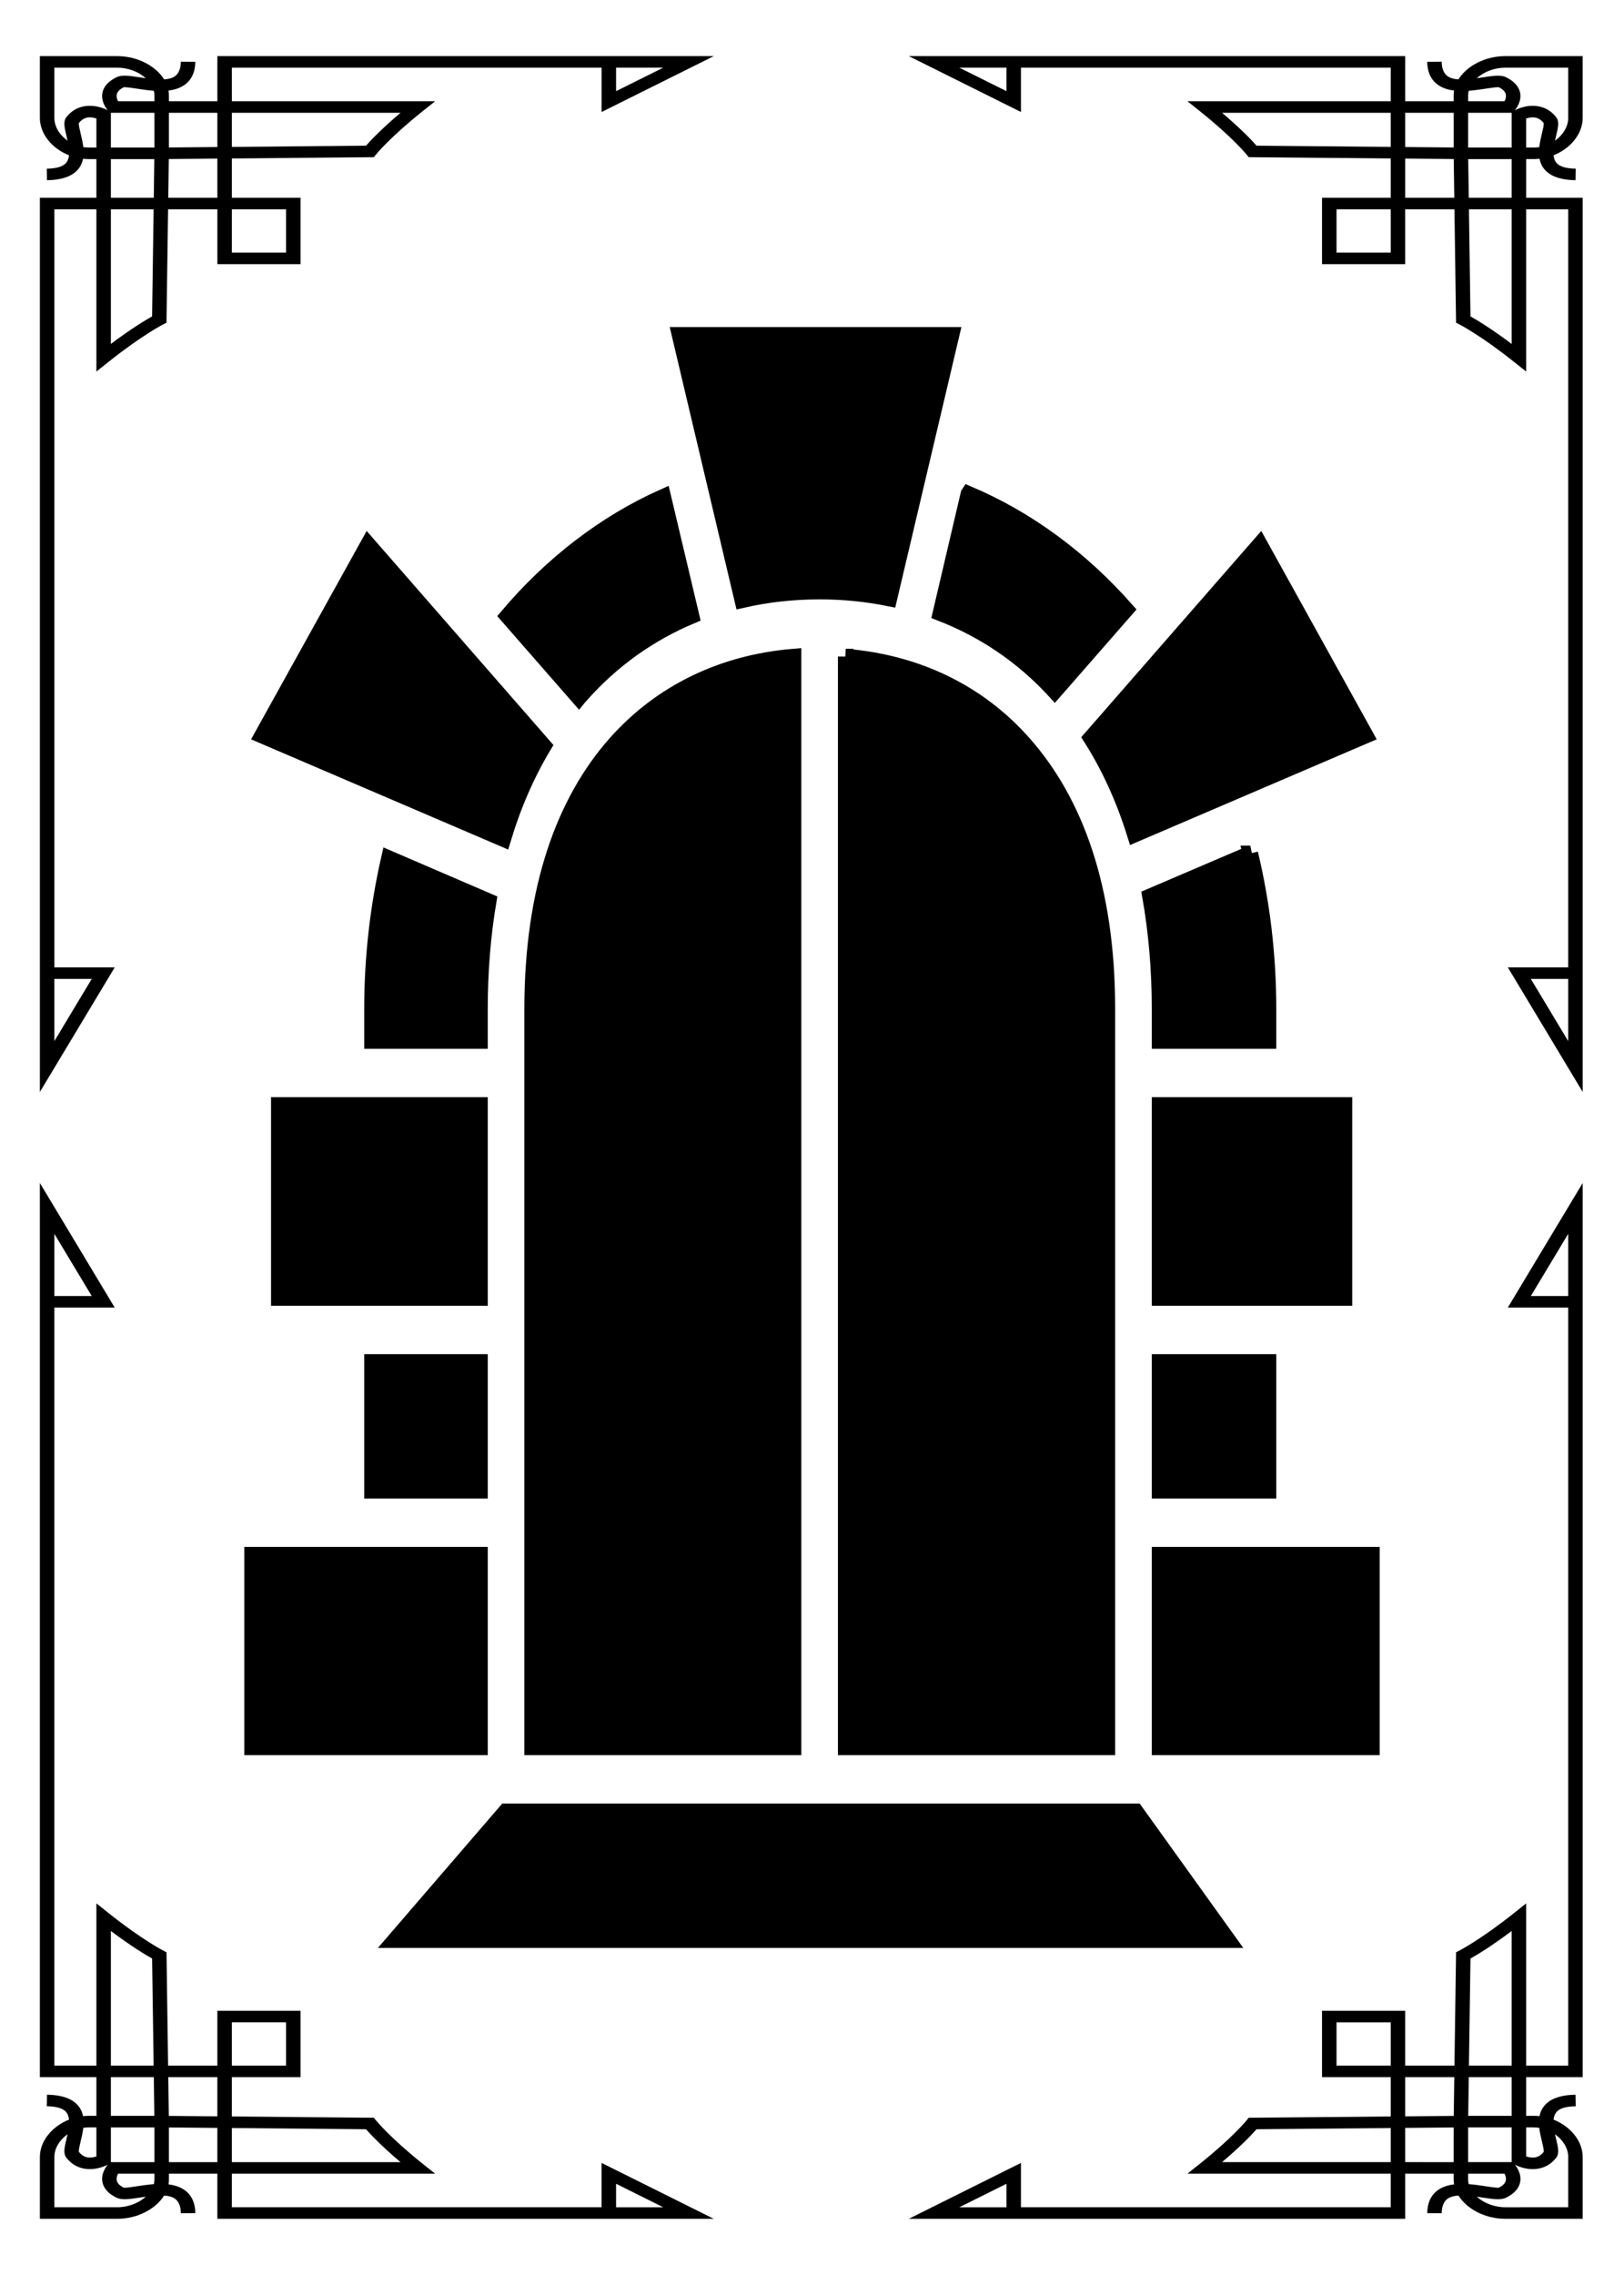 <?xml version="1.0" encoding="UTF-8" standalone="no"?>
<svg
   version="1.1"
   id="Layer_1"
   x="0px"
   y="0px"
   width="300"
   height="420"
   viewBox="0 0 300 420"
   enable-background="new 0 0 1400 980"
   xml:space="preserve"
   sodipodi:docname="pokerDoorBack.svg"
   inkscape:version="1.1.1 (3bf5ae0d25, 2021-09-20)"
   xmlns:inkscape="http://www.inkscape.org/namespaces/inkscape"
   xmlns:sodipodi="http://sodipodi.sourceforge.net/DTD/sodipodi-0.dtd"
   xmlns="http://www.w3.org/2000/svg"
   xmlns:svg="http://www.w3.org/2000/svg">
  <defs
   id="defs964">
    
  </defs>
  <sodipodi:namedview
   id="namedview962"
   pagecolor="#ffffff"
   bordercolor="#666666"
   borderopacity="1.0"
   inkscape:pageshadow="2"
   inkscape:pageopacity="0.0"
   inkscape:pagecheckerboard="0"
   showgrid="false"
   width="1399px"
   inkscape:zoom="0.8255102"
   inkscape:cx="493.63412"
   inkscape:cy="199.27071"
   inkscape:window-width="1920"
   inkscape:window-height="1017"
   inkscape:window-x="-8"
   inkscape:window-y="-8"
   inkscape:window-maximized="1"
   inkscape:current-layer="Layer_1" />
  <g
   id="g959"
   transform="matrix(1.398,0,0,1.115,-1508.088,-117.238)">
      <g
   id="g935">
        <g
   id="g903">
          <g
   id="g897">
            <path
   d="M 1084.016,285.948 V 137.892 h 23.453 v -23.453 h 65.596 l -14.822,9.25 v -7.336 h -48.86 v 21.539 h 9.076 v 10.99 h -10.989 v -9.077 h -21.54 v 125.51 h 7.978 z m 1.913,-18.719 v 10.302 l 4.94,-10.302 z m 23.453,-120.261 h 7.163 v -7.163 h -7.163 z m 50.773,-30.615 v 3.887 l 6.228,-3.887 z"
   id="path895" />
          </g>
          <g
   id="g901">
            <path
   d="M 1091.485,166.668 V 131.49 h -0.989 c -0.262,0 -0.521,-0.02 -0.777,-0.054 -0.115,0.73 -0.37,1.422 -0.847,2.008 -0.812,0.998 -2.128,1.515 -3.915,1.541 l -0.026,-1.913 c 1.192,-0.018 2.021,-0.299 2.457,-0.837 0.292,-0.356 0.432,-0.835 0.479,-1.377 -2.228,-1.104 -3.852,-3.526 -3.852,-6.187 V 114.44 h 10.23 c 2.66,0 5.082,1.626 6.188,3.853 0.542,-0.047 1.019,-0.188 1.378,-0.479 0.535,-0.437 0.817,-1.264 0.836,-2.458 l 1.913,0.027 c -0.027,1.786 -0.544,3.103 -1.543,3.914 -0.585,0.479 -1.276,0.733 -2.008,0.847 0.036,0.256 0.054,0.516 0.054,0.777 v 0.989 h 35.182 l -1.636,1.633 c -4.337,4.337 -6.164,7.165 -6.183,7.193 l -0.277,0.434 -0.518,0.007 -26.579,0.303 -0.308,27.095 -0.436,0.279 c -0.027,0.018 -2.855,1.846 -7.192,6.183 z m 1.913,-35.178 v 30.604 c 2.697,-2.546 4.626,-3.983 5.446,-4.56 l 0.296,-26.045 h -5.742 z m 0,-1.914 h 5.753 v -5.753 h -5.753 z m -3.645,-0.075 c 0.244,0.049 0.492,0.075 0.743,0.075 h 0.989 v -4.808 c -0.308,-0.129 -0.75,-0.251 -1.188,-0.158 -0.429,0.094 -0.799,0.391 -1.127,0.908 -0.047,0.28 0.115,1.127 0.235,1.752 0.129,0.679 0.278,1.446 0.348,2.231 z m 11.311,-5.678 v 5.742 l 26.047,-0.296 c 0.576,-0.82 2.013,-2.748 4.561,-5.446 z m -15.135,-7.47 v 8.317 c 0,1.458 0.702,2.841 1.746,3.767 -0.048,-0.276 -0.1,-0.546 -0.149,-0.807 -0.262,-1.367 -0.449,-2.356 -0.016,-3.065 0.619,-1.008 1.428,-1.624 2.408,-1.829 1.545,-0.322 2.873,0.539 3.061,0.668 -0.129,-0.189 -0.989,-1.516 -0.666,-3.062 0.203,-0.979 0.819,-1.788 1.829,-2.407 0.709,-0.436 1.696,-0.247 3.065,0.015 0.26,0.05 0.53,0.101 0.807,0.149 -0.924,-1.045 -2.309,-1.747 -3.768,-1.747 h -8.317 z m 8.416,5.556 h 4.807 v -0.989 c 0,-0.25 -0.024,-0.499 -0.074,-0.744 -0.786,-0.07 -1.552,-0.217 -2.229,-0.347 -0.626,-0.119 -1.473,-0.283 -1.753,-0.234 -0.521,0.33 -0.817,0.703 -0.91,1.137 -0.092,0.432 0.031,0.87 0.159,1.177 z"
   id="path899" />
          </g>
        </g>
        <g
   id="g913">
          <g
   id="g907">
            <path
   d="m 1277.987,265.315 h 7.98 v -125.51 h -21.542 v 9.077 h -10.989 v -10.99 h 9.078 v -21.539 h -48.862 v 7.336 l -14.82,-9.25 h 65.596 v 23.453 h 23.453 v 148.056 z m 3.04,1.914 4.94,10.302 v -10.302 z m -18.512,-127.424 h -7.163 v 7.163 h 7.163 z m -57.003,-23.452 6.228,3.887 v -3.887 z"
   id="path905" />
          </g>
          <g
   id="g911">
            <path
   d="m 1278.775,165.036 c -4.337,-4.337 -7.162,-6.165 -7.191,-6.183 l -0.437,-0.279 -0.307,-27.095 -26.577,-0.303 -0.518,-0.007 -0.277,-0.434 c -0.021,-0.028 -1.848,-2.856 -6.185,-7.193 l -1.634,-1.633 h 35.179 v -0.989 c 0,-0.261 0.019,-0.521 0.055,-0.777 -0.729,-0.114 -1.423,-0.369 -2.009,-0.847 -0.996,-0.811 -1.516,-2.128 -1.54,-3.914 l 1.913,-0.027 c 0.018,1.194 0.298,2.021 0.836,2.458 0.356,0.292 0.836,0.432 1.378,0.479 1.104,-2.227 3.525,-3.853 6.187,-3.853 h 10.23 v 10.231 c 0,2.661 -1.624,5.083 -3.852,6.187 0.048,0.542 0.188,1.021 0.479,1.377 0.438,0.538 1.266,0.819 2.46,0.837 l -0.029,1.913 c -1.786,-0.026 -3.102,-0.543 -3.914,-1.541 -0.477,-0.586 -0.732,-1.278 -0.845,-2.008 -0.258,0.035 -0.518,0.054 -0.779,0.054 h -0.987 v 35.178 z m -6.021,-33.546 0.298,26.045 c 0.82,0.576 2.747,2.013 5.444,4.56 V 131.49 Z m 5.742,-7.667 h -5.754 v 5.753 h 5.754 z m 3.993,3.448 c 0.12,-0.625 0.282,-1.472 0.234,-1.752 -0.327,-0.517 -0.695,-0.814 -1.127,-0.908 -0.436,-0.093 -0.878,0.029 -1.186,0.158 v 4.808 h 0.987 c 0.25,0 0.499,-0.026 0.745,-0.075 0.072,-0.786 0.218,-1.553 0.347,-2.231 z m -42.264,-3.448 c 2.548,2.698 3.984,4.625 4.561,5.446 l 26.044,0.296 v -5.742 z m 37.423,-7.47 c -1.457,0 -2.842,0.701 -3.766,1.747 0.275,-0.048 0.545,-0.1 0.807,-0.149 1.366,-0.262 2.355,-0.451 3.065,-0.015 1.007,0.619 1.624,1.428 1.827,2.407 0.323,1.546 -0.535,2.872 -0.666,3.062 0.189,-0.13 1.516,-0.991 3.061,-0.668 0.98,0.205 1.789,0.821 2.408,1.829 0.436,0.709 0.246,1.698 -0.017,3.065 -0.05,0.261 -0.099,0.531 -0.148,0.807 1.046,-0.925 1.748,-2.309 1.748,-3.767 v -8.317 h -8.319 z m 0.061,4.379 c -0.09,-0.435 -0.388,-0.808 -0.907,-1.137 -0.28,-0.048 -1.13,0.115 -1.753,0.234 -0.678,0.129 -1.445,0.276 -2.229,0.347 -0.052,0.245 -0.077,0.494 -0.077,0.744 v 0.989 h 4.807 c 0.128,-0.307 0.25,-0.745 0.159,-1.177 z"
   id="path909" />
          </g>
        </g>
        <g
   id="g923">
          <g
   id="g917">
            <path
   d="m 1287.881,301.019 v 148.052 h -23.453 v 23.453 h -65.596 l 14.82,-9.25 v 7.336 h 48.862 v -21.54 h -9.078 v -10.989 h 10.991 v 9.076 h 21.54 V 321.649 h -7.98 z m -1.913,18.717 v -10.301 l -4.94,10.301 z m -23.453,120.259 h -7.163 v 7.163 h 7.163 z m -50.776,30.615 v -3.886 l -6.228,3.886 z"
   id="path915" />
          </g>
          <g
   id="g921">
            <path
   d="m 1280.411,420.295 v 35.178 h 0.987 c 0.262,0 0.521,0.019 0.779,0.054 0.112,-0.73 0.368,-1.422 0.847,-2.008 0.811,-0.998 2.128,-1.516 3.915,-1.542 l 0.026,1.915 c -1.192,0.017 -2.021,0.298 -2.46,0.835 -0.289,0.357 -0.431,0.835 -0.477,1.376 2.226,1.106 3.852,3.527 3.852,6.189 v 10.23 l -10.23,0.001 c -2.663,0 -5.084,-1.626 -6.188,-3.852 -0.542,0.048 -1.021,0.188 -1.378,0.478 -0.538,0.438 -0.818,1.266 -0.836,2.46 l -1.913,-0.028 c 0.027,-1.786 0.544,-3.103 1.54,-3.913 0.586,-0.478 1.279,-0.733 2.009,-0.847 -0.036,-0.255 -0.055,-0.515 -0.055,-0.777 v -0.989 h -35.179 l 1.634,-1.632 c 4.337,-4.338 6.164,-7.166 6.185,-7.194 l 0.277,-0.434 0.518,-0.008 26.577,-0.302 0.307,-27.095 0.438,-0.279 c 0.027,-0.019 2.853,-1.845 7.192,-6.183 z m -1.915,35.178 v -30.604 c -2.697,2.547 -4.624,3.983 -5.444,4.56 l -0.298,26.045 h 5.742 z m 0,1.913 h -5.754 v 5.754 h 5.754 z m 3.648,0.076 c -0.244,-0.05 -0.492,-0.076 -0.745,-0.076 h -0.987 v 4.809 c 0.308,0.127 0.75,0.25 1.186,0.155 0.432,-0.093 0.802,-0.39 1.127,-0.907 0.048,-0.279 -0.114,-1.127 -0.232,-1.752 -0.133,-0.676 -0.279,-1.444 -0.349,-2.229 z m -11.315,5.679 v -5.743 l -26.044,0.297 c -0.576,0.82 -2.013,2.747 -4.561,5.446 z m 15.139,7.468 v -8.317 c 0,-1.457 -0.702,-2.842 -1.748,-3.767 0.05,0.277 0.102,0.547 0.151,0.807 0.26,1.368 0.449,2.357 0.014,3.066 -0.619,1.009 -1.428,1.623 -2.406,1.828 -1.545,0.324 -2.873,-0.537 -3.063,-0.667 0.131,0.19 0.989,1.516 0.668,3.062 -0.205,0.979 -0.819,1.788 -1.829,2.405 -0.71,0.436 -1.699,0.248 -3.065,-0.013 -0.26,-0.05 -0.531,-0.103 -0.807,-0.15 0.924,1.043 2.309,1.747 3.768,1.747 z m -8.416,-5.555 h -4.81 v 0.989 c 0,0.251 0.027,0.5 0.077,0.743 0.784,0.071 1.552,0.218 2.229,0.347 0.625,0.121 1.473,0.285 1.753,0.235 0.52,-0.33 0.817,-0.703 0.907,-1.139 0.092,-0.43 -0.03,-0.87 -0.156,-1.175 z"
   id="path919" />
          </g>
        </g>
        <g
   id="g933">
          <g
   id="g927">
            <path
   d="m 1093.906,321.649 h -7.978 v 125.508 h 21.54 v -9.076 h 10.989 v 10.989 h -9.076 v 21.54 h 48.86 v -7.336 l 14.822,9.25 h -65.596 v -23.453 h -23.453 V 301.019 Z m -3.037,-1.913 -4.94,-10.301 v 10.301 z m 18.513,127.421 h 7.163 v -7.163 h -7.163 z m 57.001,23.453 -6.228,-3.886 v 3.886 z"
   id="path925" />
          </g>
          <g
   id="g931">
            <path
   d="m 1093.118,421.928 c 4.337,4.338 7.165,6.164 7.192,6.183 l 0.436,0.279 0.308,27.095 26.579,0.302 0.518,0.008 0.277,0.434 c 0.019,0.028 1.846,2.856 6.183,7.194 l 1.636,1.632 h -35.182 v 0.989 c 0,0.262 -0.018,0.522 -0.052,0.777 0.729,0.114 1.421,0.369 2.009,0.847 0.996,0.811 1.513,2.127 1.54,3.913 l -1.913,0.028 c -0.019,-1.194 -0.301,-2.021 -0.836,-2.46 -0.359,-0.29 -0.836,-0.429 -1.378,-0.478 -1.106,2.226 -3.526,3.852 -6.188,3.852 l -10.23,-0.001 v -10.23 c 0,-2.662 1.626,-5.083 3.852,-6.189 -0.048,-0.541 -0.188,-1.019 -0.477,-1.376 -0.438,-0.538 -1.266,-0.818 -2.46,-0.835 l 0.029,-1.915 c 1.784,0.026 3.101,0.544 3.912,1.542 0.477,0.586 0.731,1.277 0.847,2.008 0.258,-0.035 0.516,-0.054 0.779,-0.054 h 0.987 v -35.178 z m 6.025,33.545 -0.298,-26.045 c -0.82,-0.576 -2.747,-2.013 -5.446,-4.56 v 30.604 h 5.744 z m -5.745,7.668 h 5.753 v -5.754 h -5.753 z m -3.993,-3.45 c -0.12,0.625 -0.28,1.473 -0.233,1.752 0.326,0.517 0.696,0.814 1.125,0.907 0.438,0.095 0.881,-0.027 1.188,-0.155 v -4.809 h -0.987 c -0.253,0 -0.501,0.026 -0.745,0.076 -0.07,0.785 -0.217,1.553 -0.348,2.229 z m 42.264,3.45 c -2.545,-2.699 -3.981,-4.626 -4.558,-5.446 l -26.047,-0.297 v 5.743 z m -37.423,7.469 c 1.459,0 2.844,-0.704 3.768,-1.748 -0.276,0.048 -0.547,0.102 -0.807,0.151 -1.369,0.261 -2.356,0.449 -3.065,0.013 -1.01,-0.618 -1.624,-1.426 -1.829,-2.405 -0.321,-1.546 0.537,-2.872 0.668,-3.062 -0.189,0.13 -1.518,0.991 -3.063,0.667 -0.979,-0.205 -1.789,-0.819 -2.406,-1.828 -0.436,-0.709 -0.248,-1.698 0.014,-3.066 0.05,-0.26 0.102,-0.53 0.149,-0.807 -1.044,0.925 -1.746,2.31 -1.746,3.767 v 8.317 z m -0.061,-4.381 c 0.093,0.436 0.391,0.809 0.91,1.139 0.28,0.049 1.127,-0.114 1.753,-0.235 0.678,-0.128 1.445,-0.275 2.229,-0.347 0.05,-0.244 0.074,-0.492 0.074,-0.743 v -0.989 h -4.807 c -0.125,0.305 -0.247,0.745 -0.159,1.175 z"
   id="path929" />
          </g>
        </g>
      </g>
    </g>
  <path
   d="m 125.526,61.813 11.595,48.988 c 4.607,-1.053 9.369,-1.579 14.287,-1.579 4.4,0 8.696,0.431 12.889,1.281 l 11.492,-48.69 z m 53.369,29.343 -5.176,22.061 c 7.868,3.045 15.063,7.802 21.12,14.399 l 13.2,-15.097 c -8.282,-9.381 -18.169,-16.714 -29.143,-21.364 z m -56.371,0.546 c -10.871,4.865 -20.654,12.439 -28.781,22.023 l 13.2,15.097 c 0.052,-0.063 0.104,-0.19 0.207,-0.254 5.901,-6.724 12.889,-11.608 20.602,-14.843 z m -54.529,8.798 -19.593,35.299 44.564,19.093 c 1.915,-6.343 4.452,-12.115 7.506,-17.19 z m 164.735,0 -31.214,35.743 c 3.313,5.201 6.056,11.164 8.127,17.824 l 42.654,-18.268 z m -76.508,20.71 v 201.393 h 48.348 V 186.29 c 0,-22.391 -5.953,-38.312 -15.426,-49.032 -8.386,-9.515 -19.826,-14.97 -32.922,-16.048 z m -9.628,0 c -13.045,1.078 -24.485,6.533 -32.922,16.048 -9.421,10.656 -15.374,26.641 -15.374,49.032 v 136.313 h 48.296 z m 84.376,36.346 -18.532,7.929 c 1.139,6.47 1.76,13.384 1.76,20.805 v 5.899 h 20.136 v -5.899 c 0,-10.022 -1.191,-19.664 -3.365,-28.734 z m -159.124,0.888 c -2.019,8.817 -3.132,18.141 -3.132,27.846 v 5.899 h 19.955 v -5.899 c 0,-7.104 0.569,-13.764 1.605,-19.917 z m -20.343,45.543 v 35.648 h 37.167 v -35.648 z m 162.695,0 v 35.648 h 34.164 V 203.987 Z M 68.714,251.433 v 23.787 h 19.955 v -23.787 z m 145.484,0 v 23.787 h 20.136 V 251.433 Z M 46.564,287.018 v 35.585 h 42.105 v -35.585 z m 167.634,0 v 35.585 h 39.237 V 287.018 Z M 93.432,334.401 72.933,358.187 H 226.88 l -17.082,-23.787 z"
   fill="#000000"
   fill-opacity="1"
   stroke="#000000"
   stroke-opacity="1"
   stroke-width="2.865"
   id="path1288" />
</svg>
